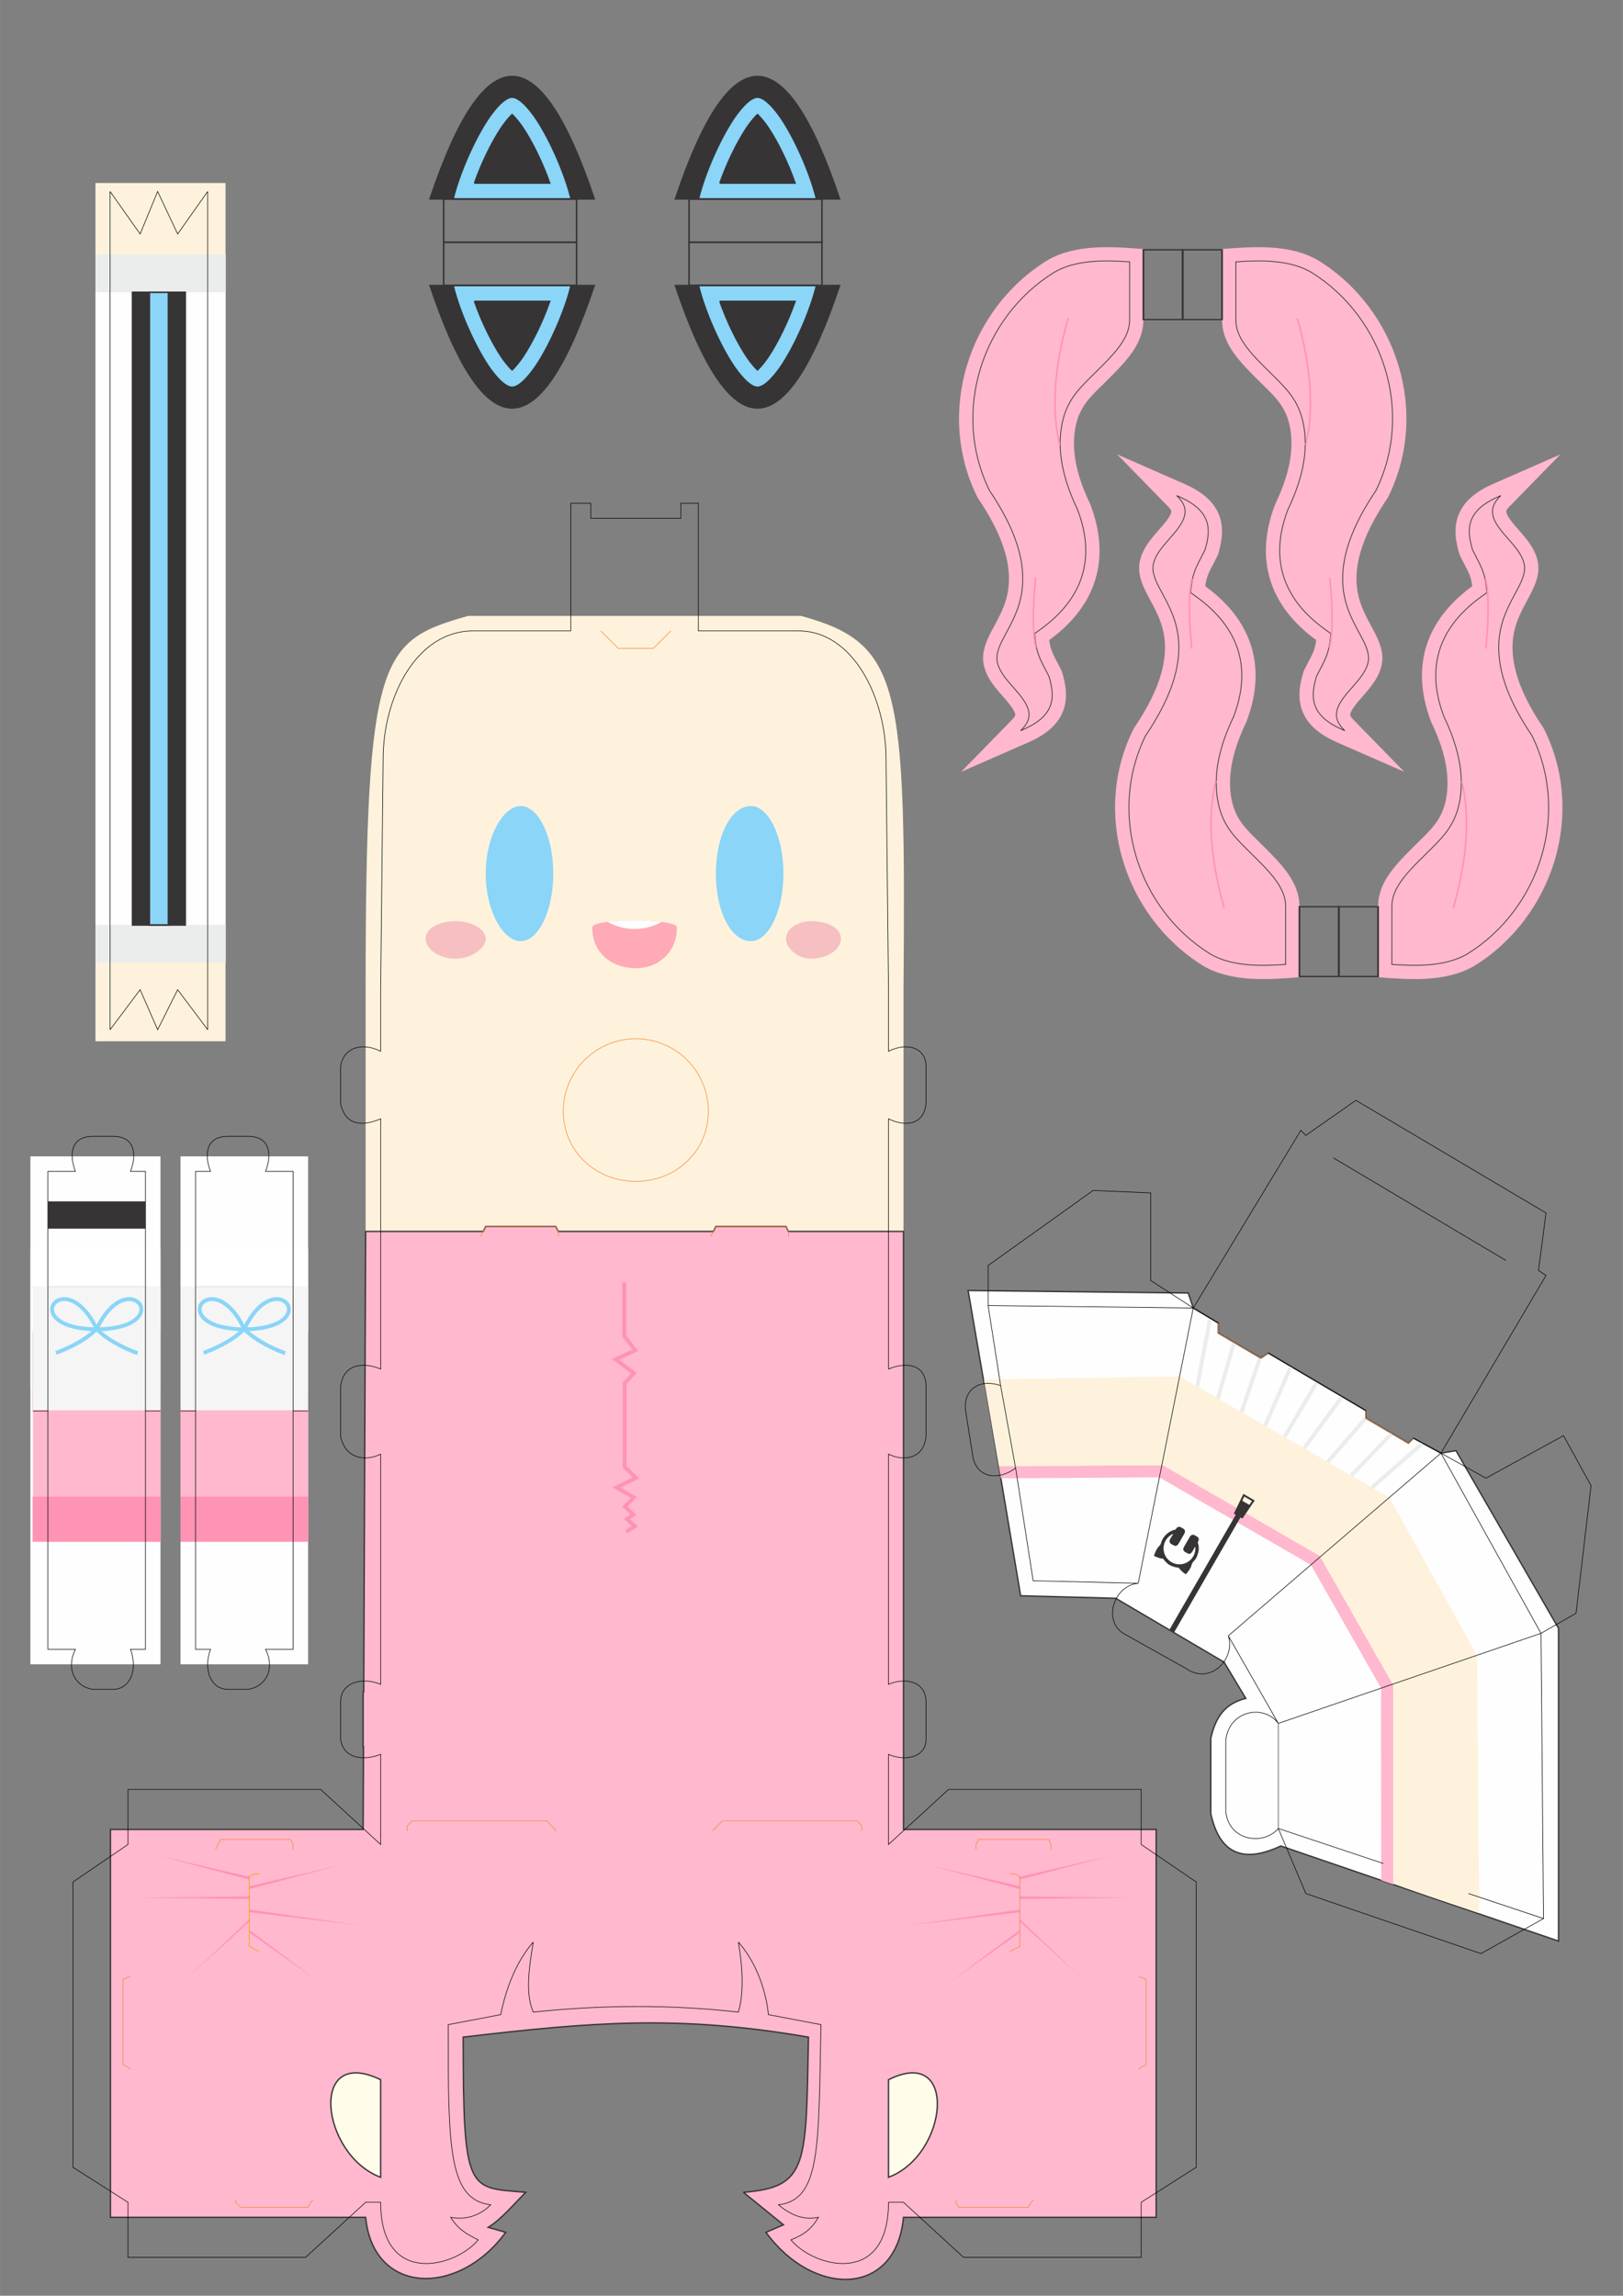 <?xml version="1.0" encoding="UTF-8" standalone="no"?>
<!-- Creator: CorelDRAW 2019 (64-Bit) -->

<svg
   xml:space="preserve"
   width="8.268in"
   height="11.693in"
   version="1.1"
   style="shape-rendering:geometricPrecision; text-rendering:geometricPrecision; image-rendering:optimizeQuality; fill-rule:evenodd; clip-rule:evenodd"
   viewBox="0 0 8267.72 11692.91"
   id="svg926"
   sodipodi:docname="NekoHackerPapercraft-kassan.svg"
   inkscape:export-filename="NekoHackerPapercraft-kassan.png"
   inkscape:export-xdpi="150"
   inkscape:export-ydpi="150"
   inkscape:version="1.3 (0e150ed6c4, 2023-07-21)"
   xmlns:inkscape="http://www.inkscape.org/namespaces/inkscape"
   xmlns:sodipodi="http://sodipodi.sourceforge.net/DTD/sodipodi-0.dtd"
   xmlns="http://www.w3.org/2000/svg"
   xmlns:svg="http://www.w3.org/2000/svg"><rect x="0" y="0" width="8267.72" height="11692.91" fill="#808080" stroke="none"/><sodipodi:namedview
   id="namedview928"
   pagecolor="#ffffff"
   bordercolor="#666666"
   borderopacity="1.0"
   inkscape:showpageshadow="2"
   inkscape:pageopacity="0.0"
   inkscape:pagecheckerboard="0"
   inkscape:deskcolor="#d1d1d1"
   inkscape:document-units="in"
   showgrid="false"
   inkscape:zoom="0.54866809"
   inkscape:cx="381.83376"
   inkscape:cy="316.22032"
   inkscape:window-width="1904"
   inkscape:window-height="1006"
   inkscape:window-x="8"
   inkscape:window-y="34"
   inkscape:window-maximized="1"
   inkscape:current-layer="nekomimi"
   inkscape:export-bgcolor="#ffffffff" />&#10; <defs
   id="defs678">&#10;  <style
   type="text/css"
   id="style676">&#10;   <![CDATA[
    .str8 {stroke:#EBECEC;stroke-width:19.69;stroke-miterlimit:2.613}
    .str6 {stroke:#8AD5F8;stroke-width:19.69;stroke-miterlimit:2.613}
    .str5 {stroke:#FF93B3;stroke-width:19.69;stroke-miterlimit:2.613}
    .str2 {stroke:#373435;stroke-width:7.87;stroke-miterlimit:2.613}
    .str10 {stroke:#FF93B3;stroke-width:7.87;stroke-miterlimit:2.613}
    .str1 {stroke:#373435;stroke-width:6.94;stroke-miterlimit:2.613}
    .str9 {stroke:#373435;stroke-width:3.94;stroke-miterlimit:2.613}
    .str7 {stroke:#373435;stroke-width:3;stroke-miterlimit:2.613}
    .str3 {stroke:#FFF212;stroke-width:3;stroke-miterlimit:2.613}
    .str4 {stroke:#F58634;stroke-width:3;stroke-miterlimit:2.613}
    .str0 {stroke:black;stroke-width:3;stroke-miterlimit:2.613}
    .fil0 {fill:none}
    .fil11 {fill:#FEFEFE}
    .fil13 {fill:#FEFEFE}
    .fil18 {fill:whitesmoke}
    .fil14 {fill:#EBECEC}
    .fil3 {fill:#373435}
    .fil1 {fill:#373435}
    .fil7 {fill:#79C4AD}
    .fil2 {fill:#8AD5F8}
    .fil17 {fill:#9E545C}
    .fil6 {fill:#B09E86}
    .fil5 {fill:#F6BFC2}
    .fil4 {fill:#FEF2DC}
    .fil15 {fill:#FF93B3}
    .fil10 {fill:#FFAAB6}
    .fil9 {fill:#FFB8CE}
    .fil8 {fill:#FFFCE9}
    .fil16 {fill:white}
    .fil12 {fill:#FF93B3;fill-rule:nonzero}
   ]]>&#10;  </style>&#10; </defs>&#10; <g
   id="Layer_x0020_1"
   inkscape:label="Layer 1">&#10;  &#10;  <path
   class="fil0 str0"
   d="M995.88 7189.66l497.04 0m-1248.97 0l497.04 0m-165.68 -3785.15l497.04 0m-497.04 -573.51l497.04 0m3453.79 5263.52l-2587.15 0m2077.37 -1822.48l509.78 0m-1682.29 0l790.17 0m-1695.03 0l522.53 0m2064.63 -1236.22l-2587.15 0m2587.15 662.72l0 -344.11m-3874.36 4728.25l0 -688.21m548.02 1822.48l-548.02 0 0 -688.21m1210.74 688.21l-280.38 0m356.85 -1822.48l0 1822.48m2587.15 0l0 -1822.48m344.1 1822.48l-267.63 0m1210.74 -688.21l0 688.21 -560.76 0m101.96 -1822.48l458.81 0 0 675.46m-5161.57 -675.46l458.81 0m369.59 0l458.81 0 2587.15 0 446.06 0m-3033.21 -815.65l0 356.85m2587.15 -356.85l0 356.85m-1618.56 -5722.33l152.93 0 -152.93 0zm509.78 0l140.19 0 -140.19 0zm-1478.37 2141.09l0 344.11 0 -344.11zm0 1618.56l0 433.32 0 -433.32zm2587.15 0l0 433.32 0 -433.32zm-4282.19 -420.57l497.04 0m254.89 0l497.04 0m-1248.97 1299.95l497.04 0m254.89 0l497.04 0"
   id="path681" />&#10;  <g
   id="nekomimi">&#10;   <path
   class="fil1 str1"
   d="M3027.37 1013.69c-279.13,-832.43 -558.26,-832.43 -837.39,0l837.39 0z"
   id="path683" />&#10;   <path
   class="fil2 str1"
   d="M2308.41 1013.69l600.53 0c-30.39,-127.67 -107.76,-303.24 -178.87,-409.26 -20.41,-30.44 -78.32,-109.17 -121.4,-109.17 -43.08,-0 -100.98,78.73 -121.4,109.17 -71.1,106.02 -148.48,281.59 -178.87,409.26z"
   id="path685" />&#10;   <g
   id="g689">&#10;    <path
   class="fil3 str1"
   d="M2416.81 932.89l383.74 0c-35.04,-99.64 -86.89,-207.87 -137.57,-283.45 -9.47,-14.13 -34.84,-48.45 -54.29,-66.13 -19.46,17.68 -44.82,52 -54.29,66.13 -50.69,75.58 -102.54,183.81 -137.58,283.45z"
   id="path687" />&#10;   </g>&#10;   <rect
   class="fil0 str2"
   x="2260.01"
   y="1013.69"
   width="677.08"
   height="220.11"
   id="rect691" />&#10;   <path
   class="fil1 str1"
   d="M3027.37 1453.92c-279.13,832.43 -558.26,832.43 -837.39,0l837.39 0z"
   id="path693" />&#10;   <path
   class="fil2 str1"
   d="M2308.41 1453.92l600.53 0c-30.39,127.67 -107.76,303.24 -178.87,409.26 -20.41,30.44 -78.32,109.17 -121.4,109.17 -43.08,0 -100.98,-78.73 -121.4,-109.17 -71.1,-106.02 -148.48,-281.59 -178.87,-409.26z"
   id="path695" />&#10;   <g
   id="g699">&#10;    <path
   class="fil3 str1"
   d="M2416.81 1534.72c35.04,99.64 86.89,207.87 137.58,283.45 9.47,14.13 34.83,48.45 54.29,66.13 19.45,-17.68 44.82,-52 54.29,-66.13 50.69,-75.58 102.54,-183.81 137.57,-283.45l-383.74 0z"
   id="path697" />&#10;   </g>&#10;   <rect
   class="fil0 str2"
   x="2260.01"
   y="1233.8"
   width="677.08"
   height="220.11"
   id="rect701" />&#10;   <path
   class="fil1 str1"
   d="M4277.37 1013.69c-279.13,-832.43 -558.26,-832.43 -837.39,0l837.39 0z"
   id="path703" />&#10;   <path
   class="fil2 str1"
   d="M3558.41 1013.69l600.53 0c-30.39,-127.67 -107.76,-303.24 -178.87,-409.26 -20.41,-30.44 -78.32,-109.17 -121.4,-109.17 -43.08,-0 -100.98,78.73 -121.4,109.17 -71.1,106.02 -148.48,281.59 -178.87,409.26z"
   id="path705" />&#10;   <g
   id="g709">&#10;    <path
   class="fil3 str1"
   d="M3666.81 932.89l383.74 0c-35.04,-99.64 -86.89,-207.87 -137.57,-283.45 -9.47,-14.13 -34.84,-48.45 -54.29,-66.13 -19.46,17.68 -44.82,52 -54.29,66.13 -50.69,75.58 -102.54,183.81 -137.58,283.45z"
   id="path707" />&#10;   </g>&#10;   <rect
   class="fil0 str2"
   x="3510.01"
   y="1013.69"
   width="677.08"
   height="220.11"
   id="rect711" />&#10;   <path
   class="fil1 str1"
   d="M4277.37 1453.92c-279.13,832.43 -558.26,832.43 -837.39,0l837.39 0z"
   id="path713" />&#10;   <path
   class="fil2 str1"
   d="M3558.41 1453.92l600.53 0c-30.39,127.67 -107.76,303.24 -178.87,409.26 -20.41,30.44 -78.32,109.17 -121.4,109.17 -43.08,0 -100.98,-78.73 -121.4,-109.17 -71.1,-106.02 -148.48,-281.59 -178.87,-409.26z"
   id="path715" />&#10;   <g
   id="g719">&#10;    <path
   class="fil3 str1"
   d="M3666.81 1534.72c35.04,99.64 86.89,207.87 137.58,283.45 9.47,14.13 34.83,48.45 54.29,66.13 19.45,-17.68 44.82,-52 54.29,-66.13 50.69,-75.58 102.54,-183.81 137.57,-283.45l-383.74 0z"
   id="path717" />&#10;   </g>&#10;   <rect
   class="fil0 str2"
   x="3510.01"
   y="1233.8"
   width="677.08"
   height="220.11"
   id="rect721" />&#10;  </g>&#10;  <g
   id="head">&#10;   <path
   class="fil4"
   d="M4602.6 6272.05l0 -1236.22c12.74,-1554.84 -12.75,-1758.76 -522.53,-1898.95l-1695.04 0c-446.06,127.44 -522.53,191.17 -522.53,1898.95l0 1236.22 2740.09 0z"
   id="path724" />&#10;   <path
   class="fil2"
   d="M2818.36 4449.57c0,0 0,0 0,0 0,191.17 -76.47,344.1 -165.68,344.1 0,0 0,0 0,0 -89.21,0 -178.43,-152.93 -178.43,-344.1 0,0 0,0 0,0 0,-191.17 89.21,-344.11 178.43,-344.11 0,0 0,0 0,0 89.21,0 165.68,152.94 165.68,344.11zm1172.5 0c0,0 0,0 0,0 0,191.17 -76.47,344.1 -165.68,344.1 0,0 0,0 0,0 -101.96,0 -178.42,-152.93 -178.42,-344.1 0,0 0,0 0,0 0,-191.17 76.46,-344.11 178.42,-344.11 0,0 0,0 0,0 89.21,0 165.68,152.94 165.68,344.11z"
   id="path726" />&#10;   <path
   class="fil5"
   d="M2474.25 4780.93c0,50.98 -76.46,101.96 -152.93,101.96 0,0 0,0 0,0 0,0 0,0 0,0 -89.21,0 -152.94,-50.98 -152.94,-101.96 0,-50.98 63.72,-89.21 152.94,-89.21 0,0 0,0 0,0 0,0 0,0 0,0 76.47,0 152.93,38.24 152.93,89.21zm1809.73 0c0,50.98 -63.72,101.96 -152.93,101.96 0,0 0,0 0,0 0,0 0,0 0,0 -63.72,0 -127.44,-50.98 -127.44,-101.96 0,-50.98 63.72,-89.21 127.44,-89.21 0,0 0,0 0,0 0,0 0,0 0,0 89.21,0 152.93,38.24 152.93,89.21z"
   id="path728" />&#10;   <path
   class="fil6"
   d="M1862.51 6272.05l599 0 12.74 -25.49 356.85 0 12.74 25.49 790.17 0 12.75 -25.49 356.85 0 12.74 25.49 586.25 0 0 3045.96 1287.2 0 0 1975.42 -1287.2 0c-38.24,407.83 -458.81,407.83 -700.95,76.47l89.21 -38.24 -203.91 -165.68c331.36,-25.49 318.61,-140.19 331.36,-790.17 -662.72,-114.7 -1108.78,-76.47 -1758.76,0 0,802.91 25.49,764.67 318.61,790.17 -63.72,63.72 -127.44,140.19 -191.17,178.43l89.21 25.49c-242.15,331.36 -675.46,318.61 -713.7,-76.47l-1299.95 0 0 -1975.42 1287.21 0 12.74 -3045.96z"
   id="path730" />&#10;   <path
   class="fil7"
   d="M4602.6 8617.06l-2752.83 0 0 280.38 2752.83 0 0 -280.38zm-3160.66 700.95l0 930.36c-203.92,-216.66 -293.13,-611.74 -280.38,-930.36l280.38 0zm3581.23 0l0 930.36c203.91,-216.66 280.38,-611.74 280.38,-930.36l-280.38 0z"
   id="path732" />&#10;   <path
   class="fil8"
   d="M1938.98 10592.47c-369.59,-178.43 -305.87,382.34 0,497.04l0 -497.04zm2587.15 0c356.85,-178.43 305.87,382.34 0,497.04l0 -497.04z"
   id="path734" />&#10;   <path
   id="rambut"
   class="fil9 str1"
   d="M1938.98 6272.05l-76.47 0 -2.85 681.75 -1.97 471.87 -4.76 1136.34 -0.23 55.04 -2.93 0 0 280.38 1.76 0 -0.23 55.44 -1.5 359.84 -0.02 5.29 -407.83 0 -280.38 0 -509.79 0 -89.21 0 0 137.3 0 1704.88 0 133.24 89.21 0 1127.32 0 83.42 0c38.23,395.08 471.55,407.83 713.7,76.47l-89.21 -25.49c63.72,-38.24 127.45,-114.7 191.17,-178.43 -293.13,-25.49 -318.61,12.74 -318.61,-790.17 649.98,-76.47 1096.04,-114.7 1758.76,0 -12.74,649.97 0,764.67 -331.36,790.17l203.91 165.68 -89.21 38.24c242.15,331.36 662.72,331.36 700.95,-76.47l83.42 0 1127.31 0 76.47 0 0 -125.13 0 -1721.68 0 -128.61 -76.47 0 -509.78 0 -280.38 0 -413.62 0 -6.95 0 0 -365.18 0 -55.39 0 -280.38 0 -55.1 0 -1136.27 0 -471.76 0 -681.88 -76.47 0 -509.78 0 -12.74 -25.49 -356.85 0 -12.75 25.49 -790.17 0 -12.74 -25.49 -356.85 0 -12.74 25.49 -522.53 0zm2587.15 4320.43c356.85,-178.43 305.87,382.34 0,497.04l0 -497.04zm-2587.15 497.04c-305.87,-114.7 -369.59,-675.46 0,-497.04l0 497.04z" />&#10;   <path
   class="fil10"
   d="M3016.81 4723.7c0,127.85 95.89,207.76 223.74,207.76 111.87,0 207.76,-79.91 207.76,-207.76 0,-47.94 -431.5,-47.94 -431.5,0z"
   id="path737" />&#10;   <path
   class="fil11"
   d="M3094.41 4695.33c88.39,48.32 187.92,48.32 276.31,0 -78.18,-10.11 -198.13,-10.11 -276.31,0z"
   id="path739" />&#10;   <polyline
   class="fil0 str3"
   points="1320.87,9939.34 1269.89,9913.85 1269.89,9557 1295.38,9544.26 1320.87,9544.26 "
   id="polyline741" />&#10;   <polygon
   class="fil12"
   points="5195.22,9739.28 4627.85,9806.5 5195.22,9725.86 "
   id="polygon743" />&#10;   <polygon
   class="fil12"
   points="5195.22,9621.53 4728.84,9498.98 5195.22,9607.16 "
   id="polygon745" />&#10;   <polygon
   class="fil12"
   points="5195.22,9843.11 4840.14,10094.71 5195.22,9829.57 "
   id="polygon747" />&#10;   <polygon
   class="fil12"
   points="5195.22,9573.19 5661.59,9450.65 5195.22,9558.82 "
   id="polygon749" />&#10;   <polygon
   class="fil12"
   points="5193.28,9671.61 5763.86,9665.79 5194.53,9658.35 "
   id="polygon751" />&#10;   <polygon
   class="fil12"
   points="5195.22,9787.43 5513.94,10078.14 5195.22,9775.48 "
   id="polygon753" />&#10;   <polyline
   class="fil0 str4"
   points="5144.24,9939.34 5195.22,9913.85 5195.22,9557 5169.73,9544.26 5144.24,9544.26 "
   id="polyline755" />&#10;   <polygon
   class="fil12"
   points="1269.89,9739.28 1837.26,9806.5 1269.89,9725.86 "
   id="polygon757" />&#10;   <polygon
   class="fil12"
   points="1269.89,9621.53 1736.27,9498.98 1269.89,9607.16 "
   id="polygon759" />&#10;   <polygon
   class="fil12"
   points="1269.89,9843.11 1624.97,10094.71 1269.89,9829.57 "
   id="polygon761" />&#10;   <polygon
   class="fil12"
   points="1269.89,9573.19 803.51,9450.65 1269.89,9558.82 "
   id="polygon763" />&#10;   <polygon
   class="fil12"
   points="1271.83,9671.61 701.25,9665.79 1270.58,9658.35 "
   id="polygon765" />&#10;   <polygon
   class="fil12"
   points="1269.89,9787.43 951.16,10078.14 1269.89,9775.48 "
   id="polygon767" />&#10;   <polyline
   class="fil0 str4"
   points="1320.87,9939.34 1269.89,9913.85 1269.89,9557 1295.38,9544.26 1320.87,9544.26 "
   id="polyline769" />&#10;   <polyline
   class="fil0 str5"
   points="3189.46,7802.41 3234.11,7772.81 3193.19,7736.85 3226.67,7714.65 3183.88,7673.41 3228.53,7626.88 3141.1,7576.13 3239.69,7527.49 3182.02,7471.44 3182.02,7045.31 3228.53,6993.49 3135.52,6923.7 3235.97,6877.18 3180.16,6805.27 3180.16,6531.41 "
   id="polyline771" />&#10;   <path
   class="fil0 str4"
   d="M664.52 10069.94l-12.75 0 -25.49 12.74 0 433.32 25.49 12.74 12.75 12.74m5136.07 -471.55l12.74 0 25.49 12.74 0 433.32 -25.49 12.74 -12.74 12.74m-930.36 662.72l0 12.74 12.74 25.49 356.85 0 12.74 -25.49 12.74 -12.74m-3670.44 0l-12.74 12.74 -12.74 25.49 -344.11 0 -25.49 -25.49 0 -12.74m293.13 -1784.24l0 -25.49 -12.74 -25.49 -356.85 0 -12.74 25.49 -12.74 25.49m3874.36 0l0 -25.49 12.75 -25.49 356.85 0 12.74 25.49 0 25.49m-2294.03 -6206.63l89.21 89.21 178.43 0 89.21 -89.21m203.91 3084.19l12.74 -25.49 12.75 -25.49 356.85 0 12.74 25.49 0 25.49m-1567.59 0l12.74 -25.49 12.74 -25.49 356.85 0 12.74 25.49 0 25.49m764.68 -637.23c0,0 0,0 0,0 0,203.91 -165.68,356.85 -369.59,356.85 0,0 0,0 0,0 -203.91,0 -369.59,-152.93 -369.59,-356.85 0,0 0,0 0,0 0,0 0,0 0,0 0,-203.91 165.68,-369.59 369.59,-369.59 0,0 0,0 0,0 203.91,0 369.59,165.68 369.59,369.59 0,0 0,0 0,0z"
   id="path773" />&#10;   <polyline
   class="fil0 str4"
   points="2834.82,9325.27 2785.76,9274.29 2098.93,9274.29 2074.4,9299.78 2074.4,9325.27 "
   id="polyline775" />&#10;   <polyline
   class="fil0 str4"
   points="3630.3,9325.27 3679.35,9274.29 4366.19,9274.29 4390.71,9299.78 4390.71,9325.27 "
   id="polyline777" />&#10;   <path
   class="fil0 str0"
   d="M3761.46 10248.37c25.49,-89.21 25.49,-203.91 0,-356.85 89.21,101.96 140.19,242.15 152.93,369.59l267.63 50.98c-12.74,624.48 0,892.12 -216.65,917.61 76.47,63.72 140.19,76.47 203.91,63.72 -38.23,63.72 -76.46,89.21 -140.19,114.7 114.7,140.19 497.04,242.15 497.04,-191.17l76.47 0 305.87 280.38 904.87 0 0 -280.38 280.38 -178.43 0 -1452.89 -280.38 -191.17 0 -280.38 -981.33 0 -305.87 280.38 0 -458.8c89.21,38.23 191.17,12.74 191.17,-76.47l0 -191.17c0,-101.96 -101.96,-127.45 -191.17,-89.21l0 -1172.5c76.47,38.23 178.43,25.49 191.17,-89.21l0 -254.89c0,-114.7 -101.96,-127.44 -191.17,-89.21l0 -1274.46c76.47,38.23 178.43,38.23 191.17,-76.47l0 -191.17c0,-89.21 -89.21,-127.44 -191.17,-76.47l0 -318.61 -12.74 -1172.5c0,-305.87 -165.68,-649.98 -446.06,-649.98l-509.78 0 0 -649.98 -89.21 0 0 76.47 -458.81 0 0 -76.47 -101.96 0 0 649.98 -497.04 0c-293.13,0 -458.81,344.1 -458.81,649.98l-12.74 1172.5 0 318.61c-101.96,-50.98 -191.17,-12.74 -203.91,76.47l0 191.17c25.49,114.7 114.7,114.7 203.91,76.47l0 1274.46c-89.21,-38.23 -191.17,-25.49 -203.91,89.21l0 254.89c25.49,114.7 127.44,127.44 203.91,89.21l0 1172.5c-89.21,-38.24 -203.91,-12.74 -203.91,89.21l0 191.17c12.74,89.21 101.96,114.7 203.91,76.47l0 458.8 -305.87 -280.38 -981.34 0 0 280.38 -280.38 191.17 0 1452.89 280.38 178.43 0 280.38 904.87 0 305.87 -280.38 76.47 0c0,433.32 382.34,331.36 497.04,191.17 -50.98,-25.49 -101.96,-50.98 -140.19,-114.7 63.72,12.74 140.19,0 203.91,-63.72 -216.66,-25.49 -216.66,-293.13 -216.66,-917.61l267.64 -50.98c25.49,-127.44 76.47,-267.63 165.68,-369.59 -25.49,152.94 -38.24,267.64 0,356.85 356.85,-38.23 713.7,-38.23 1045.06,0l0 0z"
   id="path779" />&#10;  </g>&#10;  <g
   id="arm">&#10;   <polygon
   class="fil4"
   points="486.09,3117.76 486.09,5303.46 1148.81,5303.46 1148.81,3117.76 "
   id="polygon782" />&#10;   <polygon
   class="fil4"
   points="486.09,3125.11 486.09,932.06 1148.81,932.06 1148.81,3125.11 "
   id="polygon784" />&#10;   <polygon
   class="fil13"
   points="486.09,1296.63 486.09,4903.36 1148.81,4903.36 1148.81,1296.63 "
   id="polygon786" />&#10;   <polygon
   class="fil14"
   points="486.09,1296.63 486.09,1488.72 1148.81,1488.72 1148.81,1296.63 "
   id="polygon788" />&#10;   <polygon
   class="fil14"
   points="486.09,4711.27 486.09,4903.36 1148.81,4903.36 1148.81,4711.27 "
   id="polygon790" />&#10;   <polygon
   class="fil0 str0"
   points="560.78,5244.61 713.72,5040.7 802.93,5244.61 904.89,5040.7 1057.82,5244.61 1057.82,975.17 904.89,1191.83 802.93,975.17 713.72,1191.83 560.78,975.17 "
   id="polygon792" />&#10;   <rect
   class="fil3 str2"
   x="675.02"
   y="1488.72"
   width="268.56"
   height="3222.55"
   id="rect794" />&#10;   <rect
   class="fil2 str2"
   x="760.75"
   y="1488.72"
   width="97.1"
   height="3222.55"
   id="rect796" />&#10;  </g>&#10;  <g
   id="legs">&#10;   <path
   class="fil13"
   d="M154.73 5889.71l662.72 0 0 2587.16 -662.72 0 0 -2587.16zm764.68 0l649.98 0 0 2587.16 -649.98 0 0 -2587.16z"
   id="path799" />&#10;   <path
   class="fil9"
   d="M167.69 7074.96l649.76 0 0 777.42 -649.76 0 0 -777.42zm751.72 0l649.98 0 0 777.42 -649.98 0 0 -777.42z"
   id="path801" />&#10;   <path
   class="fil15"
   d="M166.17 7622.98l651.29 0 0 229.4 -651.29 0 0 -229.4zm753.24 0l649.98 0 0 229.4 -649.98 0 0 -229.4z"
   id="path803" />&#10;   <path
   class="fil16"
   d="M154.73 6361.26l662.72 0 0 713.7 -662.72 0 0 -713.7zm764.68 0l649.98 0 0 713.7 -649.98 0 0 -713.7z"
   id="path805" />&#10;   <path
   class="fil17"
   d="M243.94 6552.43l0 63.72 216.66 0 0 382.34c-127.44,-12.74 -203.91,-76.46 -216.66,-216.66l-76.47 0 0 407.83 76.47 0c76.47,-127.44 458.81,-101.96 497.04,0l76.47 0 0 -407.83 -76.47 0c-12.74,140.19 -89.21,203.91 -216.66,216.66l0 -382.34 216.66 0 0 -63.72 -497.04 0zm751.93 0l0 63.72 216.66 0 0 382.34c-127.44,-12.74 -203.91,-76.46 -216.66,-216.66l-76.47 0 0 407.83 76.47 0c76.47,-127.44 471.55,-101.96 497.04,0l76.47 0 0 -407.83 -76.47 0c-12.74,140.19 -89.21,203.91 -216.66,216.66l0 -382.34 216.66 0 0 -63.72 -497.04 0z"
   id="path807" />&#10;   <rect
   class="fil18"
   x="167.48"
   y="6552.43"
   width="649.98"
   height="630.86"
   id="rect809" />&#10;   <g
   id="g819">&#10;    <path
   class="fil0 str6"
   d="M491.6 6770.72c162.45,-344.2 419.45,-4.89 0,0"
   id="path811" />&#10;    <path
   class="fil0 str6"
   d="M493.32 6770.72c-162.45,-344.2 -419.45,-4.89 0,0"
   id="path813" />&#10;    <path
   class="fil0 str6"
   d="M493.32 6770.72c48.58,47.66 117.72,88.21 207.4,121.67"
   id="path815" />&#10;    <path
   class="fil0 str6"
   d="M492.46 6768.9c-48.58,47.66 -117.71,88.21 -207.39,121.67"
   id="path817" />&#10;   </g>&#10;   <rect
   class="fil18"
   x="919.41"
   y="6552.43"
   width="649.98"
   height="630.86"
   id="rect821" />&#10;   <g
   id="g831">&#10;    <path
   class="fil0 str6"
   d="M1243.54 6770.72c162.45,-344.2 419.45,-4.89 0,0"
   id="path823" />&#10;    <path
   class="fil0 str6"
   d="M1245.26 6770.72c-162.45,-344.2 -419.45,-4.89 0,0"
   id="path825" />&#10;    <path
   class="fil0 str6"
   d="M1245.26 6770.72c48.58,47.66 117.72,88.21 207.4,121.67"
   id="path827" />&#10;    <path
   class="fil0 str6"
   d="M1244.4 6768.9c-48.58,47.66 -117.71,88.21 -207.39,121.67"
   id="path829" />&#10;   </g>&#10;   <path
   class="fil0 str0"
   d="M740.98 5966.18l-76.46 0c25.49,-63.72 38.23,-178.42 -89.21,-178.42l-101.96 0c-127.45,0 -114.7,114.7 -89.21,178.42l-140.19 0 0 2434.22 140.19 0c-50.98,101.96 0,191.17 89.21,203.91l101.96 0c89.21,0 127.44,-101.96 89.21,-203.91l76.46 0 0 -2434.22zm254.89 0l76.47 0c-25.49,-63.72 -38.24,-178.42 89.21,-178.42l101.96 0c127.44,0 114.7,114.7 89.21,178.42l140.19 0 0 2434.22 -140.19 0c50.98,101.96 0,191.17 -89.21,203.91l-101.96 0c-89.21,0 -127.45,-101.96 -89.21,-203.91l-76.47 0 0 -2434.22z"
   id="path833" />&#10;   <rect
   class="fil1"
   x="243.94"
   y="6119.05"
   width="497.04"
   height="138.89"
   id="rect835" />&#10;  </g>&#10;  <g
   id="body">&#10;   <path
   id="baju"
   class="fil13 str1"
   d="M6235.6 8465.8l110.69 184.48c-101.96,25.49 -152.93,89.21 -178.43,203.91l0 382.33c38.23,178.43 140.19,267.63 356.85,165.68l29.1 9.7 0.13 0.3 1210.85 414.53 174.57 59.76 0 -1593.08 -11.07 -19.17 -464.5 -804.39 -46.96 -81.32 -76.47 12.75 -140.19 -76.47 -25.49 25.49 -216.66 -127.45 0 -38.23 -497.04 -293.13 -38.23 25.49 -216.67 -127.45 0 -50.97 -127.44 -76.47 -25.49 -76.47 -94.35 -1.07 -925.22 -10.52 -101.96 -1.16 81.67 474.44c1.3,-0.19 2.61,-0.34 3.93,-0.49l78.59 466.61 103.46 614.28 484.3 12.74 2.93 1.23c-0.07,0.13 -0.14,0.25 -0.2,0.38l547.91 322.89c0,0 0.57,0.33 1.4,0.82z" />&#10;   <line
   class="fil0 str7"
   x1="6511.96"
   y1="9313"
   x2="6511.96"
   y2="8777.72"
   id="line839" />&#10;   <path
   class="fil1"
   d="M6056.74 7999.02l8.63 -14.95c0.06,-0.54 7.99,-22.91 8.64,-24.12 0.15,-0.28 15.81,-18.69 16.35,-19.16l6.09 -10.54c1.17,-6.33 16.43,-32.93 7.77,-64.41 -0.63,-2.3 -3.19,-9.29 -2.19,-11.84 2.4,-6.13 5.26,-7.48 4.83,-14.1 -0.34,-5.19 -2.89,-6.87 -5.14,-11.26l-19.6 -11.32c-4.43,0.04 -4.3,-1.19 -9.16,0.18 -3.15,0.89 -5.64,1.9 -8.34,4.91 -3.51,3.91 -9.9,16.41 -12.93,21.65 -4.98,8.62 -23.31,37.46 -23.92,44.51 -0.58,6.7 2.35,12.08 9.92,16.55 17.42,10.28 25.67,15.85 37.61,-4.93 4.35,-7.56 8.68,-15.38 13.22,-22.8 1.77,3.04 0.83,15.62 0.18,20.11 -8.24,56.91 -70.61,88.03 -120.61,59.3 -43.61,-25.05 -51.97,-79.94 -25.99,-116.9 8.67,-12.33 23.02,-23.99 34,-27.5 -8.4,18.2 -21.68,29.57 -17.49,42.56 2.34,7.24 9.99,10.22 17.39,14.52 7.74,4.5 14.21,5.56 20.21,1.73 6.8,-4.35 21.6,-33.48 26.94,-42.73 6.65,-11.52 15.65,-21.87 12.91,-32.11 -1.31,-4.89 -2.61,-4.58 -4.76,-8.41l-19.18 -11.07c-6.51,0.13 -13.26,-3.15 -20.86,9.7 -3.37,5.7 -4.8,3.91 -9.94,5.5 -28.56,8.83 -52.26,28.78 -64.03,58.49 -1.81,4.57 -2.63,8.03 -3.96,12.54 -1.37,4.64 -5.11,7.33 -8.08,10.78 -16.84,19.59 -18.81,29.44 -27.28,50.36 13,7.29 29.71,12.55 42.83,14.26 5.67,0.74 4.82,0.67 8.06,5.24 8.94,12.65 13.22,13.9 19.83,20.48l1.79 2.23 16.2 9.35c5.75,0.37 16.43,6.97 31.65,8.13 5.5,0.42 5.19,-0.46 8.68,4.19 6.75,8.99 21.97,23.93 33.41,29.73 6.54,-3.8 10.69,-14.35 16.32,-18.87z"
   id="path841" />&#10;   <polygon
   class="fil4"
   points="7077.57,7627 6009.05,7010.09 5918.98,7460.46 6727.76,7927.42 "
   id="polygon843" />&#10;   <g
   id="g863">&#10;    <line
   class="fil0 str8"
   x1="6543.31"
   y1="7318.54"
   x2="6706.85"
   y2="7042.56"
   id="line845" />&#10;    <line
   class="fil0 str8"
   x1="6643.2"
   y1="7376.21"
   x2="6834.95"
   y2="7116.21"
   id="line847" />&#10;    <line
   class="fil0 str8"
   x1="6763.48"
   y1="7445.66"
   x2="6956.01"
   y2="7225.19"
   id="line849" />&#10;    <line
   class="fil0 str8"
   x1="6883.76"
   y1="7515.1"
   x2="7087.51"
   y2="7302.97"
   id="line851" />&#10;    <line
   class="fil0 str8"
   x1="6989.01"
   y1="7575.87"
   x2="7244.56"
   y2="7353.14"
   id="line853" />&#10;    <line
   class="fil0 str8"
   x1="6444.7"
   y1="7261.61"
   x2="6575.44"
   y2="6962.26"
   id="line855" />&#10;    <line
   class="fil0 str8"
   x1="6324.42"
   y1="7192.17"
   x2="6417.88"
   y2="6918.74"
   id="line857" />&#10;    <line
   class="fil0 str8"
   x1="6204.14"
   y1="7122.72"
   x2="6285.31"
   y2="6842.52"
   id="line859" />&#10;    <line
   class="fil0 str8"
   x1="6098.89"
   y1="7061.96"
   x2="6163.65"
   y2="6719.89"
   id="line861" />&#10;   </g>&#10;   <path
   class="fil0 str4"
   d="M6460.98 6891.52l-38.23 25.49 -216.66 -127.45 0 -50.98m994.08 586.25l-25.49 25.49 -216.66 -127.44 0 -38.23m89.21 2281.28l0 25.49 0 25.49 420.57 140.19 12.75 -12.74 12.74 -25.49"
   id="path865" />&#10;   <polygon
   class="fil9"
   points="5922.58,7462.55 5918.98,7460.46 5918.56,7462.57 5088.09,7467.59 5098.52,7529.57 5906.13,7524.69 6677.88,7970.26 7035.41,8598.26 7035.74,9577.15 7097.8,9598.4 7097.49,8707.31 7097.44,8581.82 7080.98,8552.91 6725.83,7929.08 6727.76,7927.42 6723.47,7924.94 6695.01,7908.51 5951.04,7478.98 "
   id="polygon867" />&#10;   <rect
   class="fil1"
   transform="matrix(-0.458 -0.265 0.232 -0.402 5981.08 8314.27)"
   width="51.87"
   height="1527.31"
   id="rect869" />&#10;   <polygon
   class="fil1"
   points="6328.95,7734.62 6285.16,7709.34 6334.02,7608.87 6391.72,7642.19 "
   id="polygon871" />&#10;   <polygon
   class="fil4"
   points="6328.09,7643.89 6338.5,7622.48 6377.69,7645.11 6364.31,7664.81 "
   id="polygon873" />&#10;   <polygon
   class="fil4"
   points="6009.05,7010.09 5012.26,7026.52 5088.09,7467.59 5918.56,7462.57 5918.98,7460.46 "
   id="polygon875" />&#10;   <path
   class="fil4"
   d="M6727.76 7927.42l-1.94 1.66 355.15 623.83 14.17 24.87 2.3 4.05 0.04 125.48 0.72 886.75c151.06,56.2 330.84,114.38 437.41,150.58l-11.53 -1313.93 -446.52 -803.71 -349.81 300.43z"
   id="path877" />&#10;   <path
   class="fil0 str0"
   d="M6511.96 9313c-76.46,89.21 -254.89,63.72 -267.63,-89.21l0 -356.85c12.74,-152.94 191.17,-191.17 267.63,-89.21l-254.89 -446.06c38.23,114.7 -89.21,254.89 -216.66,165.68l-318.62 -178.43c-101.96,-63.72 -50.98,-242.15 76.47,-254.89l-535.28 -12.74 -89.21 -573.51c-89.21,63.72 -191.17,50.98 -216.66,-50.98l-38.23 -242.15c-12.74,-101.96 63.72,-165.68 178.43,-127.45l-63.72 -407.83 0 -203.91 535.28 -382.34 293.13 12.74 0 446.06 216.66 140.19 548.02 -904.87 25.49 25.49 254.89 -178.43 968.59 573.51 -38.24 293.13 38.24 25.49 -535.28 904.87 229.4 127.44 395.09 -216.66 140.19 254.89 -76.47 649.98 -178.43 101.96 12.75 1452.89 -318.62 178.43 -892.12 -305.87 -140.19 -331.36z"
   id="path879" />&#10;   <path
   class="fil0 str0"
   d="M7862.89 9771.8l-382.34 -127.44m-433.32 -152.93l-535.28 -178.43m-254.89 -981.34l1083.29 -930.35m-1261.72 -739.19l127.44 76.47m254.89 152.93l497.04 293.13m242.15 140.19l140.19 76.47 509.78 917.61 -1338.19 458.81m-713.7 -713.7l280.38 -1401.91 -1045.06 -12.74m63.72 407.83l76.47 420.57m1618.56 -1580.33l879.38 522.53"
   id="path881" />&#10;  </g>&#10;  <g
   id="twintails">&#10;   <path
   class="fil9"
   d="M6225.1 1268.37c156.99,-11.97 344.96,-27.54 491.41,58.56l0.83 0.49 0.81 0.51c400.1,249.68 565.29,774.66 353.98,1202l-2.13 4.31 -2.68 3.99c-98.06,145.98 -194.43,333.9 -142.77,514.33 15.21,53.14 40.46,98.9 66.43,147.17 26.61,49.47 53.39,102.24 50.81,160.06 -0.71,15.87 -3.59,31.46 -8.6,46.52 -16.14,53.35 -54.38,97.67 -90.37,138.91 -15.74,18.04 -63.13,69.68 -64.52,94.1 -0.49,8.62 8.93,19.04 14.3,24.54l261.11 267.35 -342.24 -150.07c-86.82,-38.07 -167.35,-95.74 -187.3,-194.19 -11.03,-54.42 -0.8,-108.87 14.58,-161.3l1.76 -6.01 2.77 -5.62c34.31,-69.72 54.48,-93.1 61.74,-153.98 -236.39,-171.61 -316.82,-409.8 -209.73,-690.24l1.08 -2.82 1.31 -2.72c58.73,-122.24 101.77,-264.58 71.13,-400.56 -22.21,-98.54 -78.15,-146.91 -148.8,-216.85 -107.82,-106.73 -194.79,-194.13 -194.79,-319.38 0,-120.16 -0.11,-231.5 -0.11,-359.08z"
   id="path884" />&#10;   <path
   class="fil0 str9"
   d="M7009.01 2498.91l0.06 -0.12c194.77,-394.58 41.94,-880.57 -328.11,-1111.19l-0.2 -0.12c-109.93,-64.91 -256.02,-62.66 -385.32,-53.83 0.02,97.93 0.1,195.86 0.1,293.8 0,20.97 3.35,41.17 10.11,61.02 25.98,76.3 107.57,152.68 163.83,208.38 80.2,79.39 141.89,135.81 167.93,251.37 34.36,152.47 -10.38,309 -76.33,446.44l-0.11 0.26c-94.82,247.78 -27.7,453.51 185.37,608.2l33.4 24.25 -4.89 40.98c-8.81,73.91 -36.79,112.34 -68.48,176.72l-0.09 0.18 -0.06 0.19c-11.84,40.36 -21.65,85.5 -13.14,127.54 14.91,73.56 82.7,115.73 146.61,143.76l10.93 4.79 -8.34 -8.54c-20.55,-21.04 -35.95,-47.02 -34.2,-77.69 2.82,-49.45 50.1,-100.08 81.75,-136.33 27.88,-31.95 63.57,-71.82 76.04,-113.03l0.28 -0.91 0.3 -0.91c2.96,-8.9 4.66,-18.11 5.08,-27.48 1.86,-41.74 -23.23,-87.81 -42.48,-123.6 -28.43,-52.84 -55.46,-102.98 -72.11,-161.13 -58.19,-203.24 40.94,-407.53 152,-572.9l0.07 -0.11z"
   id="path886" />&#10;   <path
   class="fil0 str10"
   d="M6773.07 3298.39c16.69,-73.31 17.07,-192.14 1.17,-356.49"
   id="path888" />&#10;   <path
   class="fil0 str10"
   d="M6651.57 2266.48c42.81,-179.3 28.47,-394.51 -43.04,-645.63"
   id="path890" />&#10;   <rect
   class="fil0 str2"
   transform="matrix(2.94687E-14 0.852 -1.113 2.25595E-14 6225.21 1272.28)"
   width="416.97"
   height="179.98"
   id="rect892" />&#10;   <path
   class="fil9"
   d="M5824.8 1268.37c-156.99,-11.97 -344.96,-27.54 -491.41,58.56l-0.83 0.49 -0.81 0.51c-400.1,249.68 -565.29,774.66 -353.98,1202l2.13 4.31 2.68 3.99c98.06,145.98 194.43,333.9 142.77,514.33 -15.21,53.14 -40.46,98.9 -66.43,147.17 -26.61,49.47 -53.39,102.24 -50.81,160.06 0.71,15.87 3.59,31.46 8.6,46.52 16.14,53.35 54.38,97.67 90.37,138.91 15.74,18.04 63.13,69.68 64.52,94.1 0.49,8.62 -8.93,19.04 -14.3,24.54l-261.11 267.35 342.24 -150.07c86.82,-38.07 167.35,-95.74 187.3,-194.19 11.03,-54.42 0.8,-108.87 -14.58,-161.3l-1.76 -6.01 -2.77 -5.62c-34.31,-69.72 -54.48,-93.1 -61.74,-153.98 236.39,-171.61 316.82,-409.8 209.73,-690.24l-1.08 -2.82 -1.31 -2.72c-58.73,-122.24 -101.77,-264.58 -71.13,-400.56 22.21,-98.54 78.15,-146.91 148.8,-216.85 107.82,-106.73 194.79,-194.13 194.79,-319.38 0,-120.16 0.11,-231.5 0.11,-359.08z"
   id="path894" />&#10;   <path
   class="fil0 str9"
   d="M5040.89 2498.91l-0.06 -0.12c-194.77,-394.58 -41.94,-880.57 328.11,-1111.19l0.2 -0.12c109.93,-64.91 256.02,-62.66 385.32,-53.83 -0.02,97.93 -0.1,195.86 -0.1,293.8 0,20.97 -3.35,41.17 -10.11,61.02 -25.98,76.3 -107.57,152.68 -163.83,208.38 -80.2,79.39 -141.89,135.81 -167.93,251.37 -34.36,152.47 10.38,309 76.33,446.44l0.11 0.26c94.82,247.78 27.7,453.51 -185.37,608.2l-33.4 24.25 4.89 40.98c8.81,73.91 36.79,112.34 68.48,176.72l0.09 0.18 0.06 0.19c11.84,40.36 21.65,85.5 13.14,127.54 -14.91,73.56 -82.7,115.73 -146.61,143.76l-10.93 4.79 8.34 -8.54c20.55,-21.04 35.95,-47.02 34.2,-77.69 -2.82,-49.45 -50.1,-100.08 -81.75,-136.33 -27.88,-31.95 -63.57,-71.82 -76.04,-113.03l-0.28 -0.91 -0.3 -0.91c-2.96,-8.9 -4.66,-18.11 -5.08,-27.48 -1.86,-41.74 23.23,-87.81 42.48,-123.6 28.43,-52.84 55.46,-102.98 72.11,-161.13 58.19,-203.24 -40.94,-407.53 -152,-572.9l-0.07 -0.11z"
   id="path896" />&#10;   <path
   class="fil0 str10"
   d="M5276.83 3298.39c-16.69,-73.31 -17.07,-192.14 -1.17,-356.49"
   id="path898" />&#10;   <path
   class="fil0 str10"
   d="M5398.33 2266.48c-42.81,-179.3 -28.47,-394.51 43.04,-645.63"
   id="path900" />&#10;   <rect
   class="fil0 str2"
   transform="matrix(-2.94687E-14 0.852 1.113 2.25595E-14 5824.69 1272.28)"
   width="416.97"
   height="179.98"
   id="rect902" />&#10;   <path
   class="fil9"
   d="M7020.05 4977.33c156.99,11.97 344.96,27.54 491.41,-58.56l0.83 -0.49 0.81 -0.51c400.1,-249.68 565.29,-774.66 353.98,-1202l-2.13 -4.31 -2.68 -3.99c-98.06,-145.98 -194.43,-333.9 -142.77,-514.33 15.21,-53.14 40.46,-98.9 66.43,-147.17 26.61,-49.47 53.39,-102.24 50.81,-160.06 -0.71,-15.87 -3.59,-31.46 -8.6,-46.52 -16.14,-53.35 -54.38,-97.67 -90.37,-138.91 -15.74,-18.04 -63.13,-69.68 -64.52,-94.1 -0.49,-8.62 8.93,-19.04 14.3,-24.54l261.11 -267.35 -342.24 150.07c-86.82,38.07 -167.35,95.74 -187.3,194.19 -11.03,54.42 -0.8,108.87 14.58,161.3l1.76 6.01 2.77 5.62c34.31,69.72 54.48,93.1 61.74,153.98 -236.39,171.61 -316.82,409.8 -209.73,690.24l1.08 2.82 1.31 2.72c58.73,122.24 101.77,264.58 71.13,400.56 -22.21,98.54 -78.15,146.91 -148.8,216.85 -107.82,106.73 -194.79,194.13 -194.79,319.38 0,120.16 -0.11,231.5 -0.11,359.08z"
   id="path904" />&#10;   <path
   class="fil0 str9"
   d="M7803.96 3746.79l0.06 0.12c194.77,394.58 41.94,880.57 -328.11,1111.19l-0.2 0.12c-109.93,64.91 -256.02,62.66 -385.32,53.83 0.02,-97.93 0.1,-195.86 0.1,-293.8 0,-20.97 3.35,-41.17 10.11,-61.02 25.98,-76.3 107.57,-152.68 163.83,-208.38 80.2,-79.39 141.89,-135.81 167.93,-251.37 34.36,-152.47 -10.38,-309 -76.33,-446.44l-0.11 -0.26c-94.82,-247.78 -27.7,-453.51 185.37,-608.2l33.4 -24.25 -4.89 -40.98c-8.81,-73.91 -36.79,-112.34 -68.48,-176.72l-0.09 -0.18 -0.06 -0.19c-11.84,-40.36 -21.65,-85.5 -13.14,-127.54 14.91,-73.56 82.7,-115.73 146.61,-143.76l10.93 -4.79 -8.34 8.54c-20.55,21.04 -35.95,47.02 -34.2,77.69 2.82,49.45 50.1,100.08 81.75,136.33 27.88,31.95 63.57,71.82 76.04,113.03l0.28 0.91 0.3 0.91c2.96,8.9 4.66,18.11 5.08,27.48 1.86,41.74 -23.23,87.81 -42.48,123.6 -28.43,52.84 -55.46,102.98 -72.11,161.13 -58.19,203.24 40.94,407.53 152,572.9l0.07 0.11z"
   id="path906" />&#10;   <path
   class="fil0 str10"
   d="M7568.02 2947.31c16.69,73.31 17.07,192.14 1.17,356.49"
   id="path908" />&#10;   <path
   class="fil0 str10"
   d="M7446.52 3979.22c42.81,179.3 28.47,394.51 -43.04,645.63"
   id="path910" />&#10;   <rect
   class="fil0 str2"
   transform="matrix(2.94687E-14 -0.852 -1.113 -2.25595E-14 7020.16 4973.42)"
   width="416.97"
   height="179.98"
   id="rect912" />&#10;   <path
   class="fil9"
   d="M6619.74 4977.33c-156.99,11.97 -344.96,27.54 -491.41,-58.56l-0.83 -0.49 -0.81 -0.51c-400.1,-249.68 -565.29,-774.66 -353.98,-1202l2.13 -4.31 2.68 -3.99c98.06,-145.98 194.43,-333.9 142.77,-514.33 -15.21,-53.14 -40.46,-98.9 -66.43,-147.17 -26.61,-49.47 -53.39,-102.24 -50.81,-160.06 0.71,-15.87 3.59,-31.46 8.6,-46.52 16.14,-53.35 54.38,-97.67 90.37,-138.91 15.74,-18.04 63.13,-69.68 64.52,-94.1 0.49,-8.62 -8.93,-19.04 -14.3,-24.54l-261.11 -267.35 342.24 150.07c86.82,38.07 167.35,95.74 187.3,194.19 11.03,54.42 0.8,108.87 -14.58,161.3l-1.76 6.01 -2.77 5.62c-34.31,69.72 -54.48,93.1 -61.74,153.98 236.39,171.61 316.82,409.8 209.73,690.24l-1.08 2.82 -1.31 2.72c-58.73,122.24 -101.77,264.58 -71.13,400.56 22.21,98.54 78.15,146.91 148.8,216.85 107.82,106.73 194.79,194.13 194.79,319.38 0,120.16 0.11,231.5 0.11,359.08z"
   id="path914" />&#10;   <path
   class="fil0 str9"
   d="M5835.84 3746.79l-0.06 0.12c-194.77,394.58 -41.94,880.57 328.11,1111.19l0.2 0.12c109.93,64.91 256.02,62.66 385.32,53.83 -0.02,-97.93 -0.1,-195.86 -0.1,-293.8 0,-20.97 -3.35,-41.17 -10.11,-61.02 -25.98,-76.3 -107.57,-152.68 -163.83,-208.38 -80.2,-79.39 -141.89,-135.81 -167.93,-251.37 -34.36,-152.47 10.38,-309 76.33,-446.44l0.11 -0.26c94.82,-247.78 27.7,-453.51 -185.37,-608.2l-33.4 -24.25 4.89 -40.98c8.81,-73.91 36.79,-112.34 68.48,-176.72l0.09 -0.18 0.06 -0.19c11.84,-40.36 21.65,-85.5 13.14,-127.54 -14.91,-73.56 -82.7,-115.73 -146.61,-143.76l-10.93 -4.79 8.34 8.54c20.55,21.04 35.95,47.02 34.2,77.69 -2.82,49.45 -50.1,100.08 -81.75,136.33 -27.88,31.95 -63.57,71.82 -76.04,113.03l-0.28 0.91 -0.3 0.91c-2.96,8.9 -4.66,18.11 -5.08,27.48 -1.86,41.74 23.23,87.81 42.48,123.6 28.43,52.84 55.46,102.98 72.11,161.13 58.19,203.24 -40.94,407.53 -152,572.9l-0.07 0.11z"
   id="path916" />&#10;   <path
   class="fil0 str10"
   d="M6071.78 2947.31c-16.69,73.31 -17.07,192.14 -1.17,356.49"
   id="path918" />&#10;   <path
   class="fil0 str10"
   d="M6193.28 3979.22c-42.81,179.3 -28.47,394.51 43.04,645.63"
   id="path920" />&#10;   <rect
   class="fil0 str2"
   transform="matrix(-2.94687E-14 -0.852 1.113 -2.25595E-14 6619.64 4973.42)"
   width="416.97"
   height="179.98"
   id="rect922" />&#10;  </g>&#10; </g>&#10;</svg>
